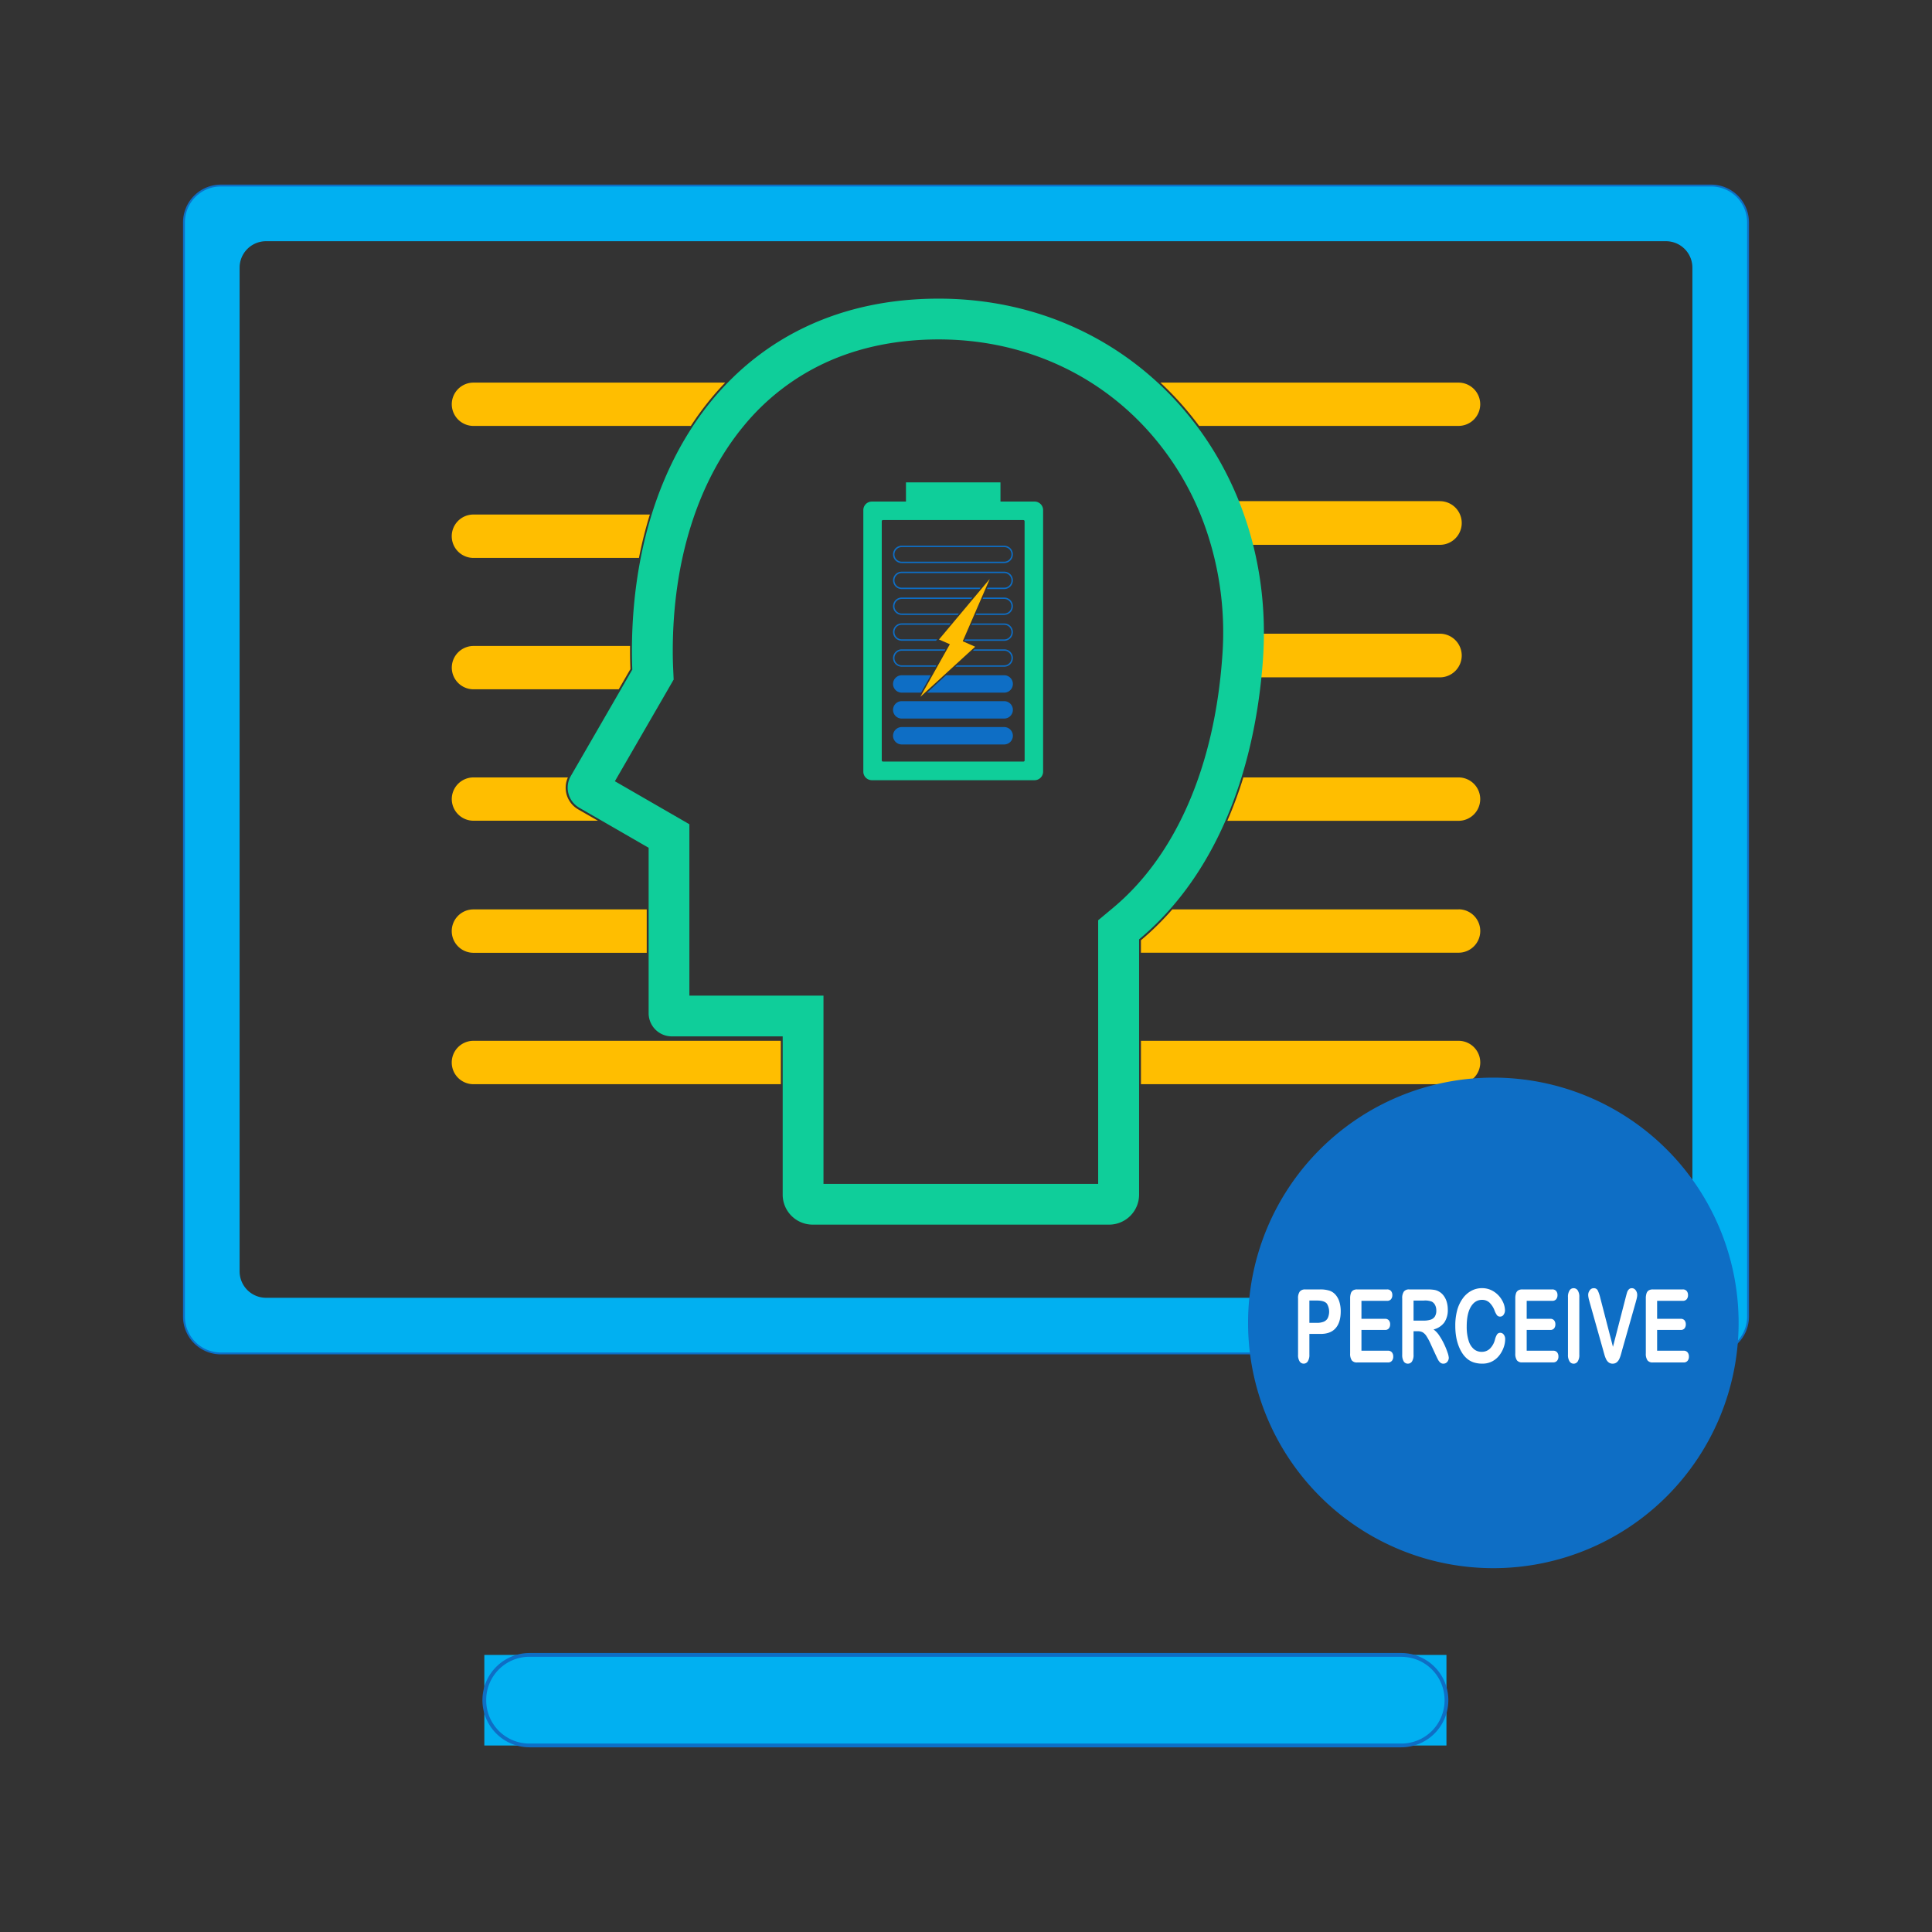 <?xml version="1.0" standalone="no"?><!DOCTYPE svg PUBLIC "-//W3C//DTD SVG 1.1//EN" "http://www.w3.org/Graphics/SVG/1.1/DTD/svg11.dtd"><svg class="icon" width="200px" height="200.00px" viewBox="0 0 1024 1024" version="1.1" xmlns="http://www.w3.org/2000/svg"><rect x="0" y="0" width="1024" height="1024" fill="#333333" stroke="none"/><path d="M907 99.85a18 18 0 0 1 18 18v580a18 18 0 0 1-18 18H117a18 18 0 0 1-18-18v-580a18 18 0 0 1 18-18h790m0-2H117a20.06 20.06 0 0 0-20 20v580a20.06 20.06 0 0 0 20 20h790a20.06 20.06 0 0 0 20-20v-580a20.06 20.06 0 0 0-20-20z" fill="#0E6EC5" /><path d="M907 98.85H117a19 19 0 0 0-19 19v580a19 19 0 0 0 19 19h790a19 19 0 0 0 19-19v-580a19 19 0 0 0-19-19z m-10 575a14 14 0 0 1-14 14H141a14 14 0 0 1-14-14v-532a14 14 0 0 1 14-14h742a14 14 0 0 1 14 14z" fill="#01B0F1" /><path d="M256.7 877.15l509.95 0 0 48-509.95 0 0-48Z" fill="#01B0F1" /><path d="M742.77 878.15A22.9 22.9 0 0 1 765.65 901v0.24a22.9 22.9 0 0 1-22.88 22.88H280.58a22.9 22.9 0 0 1-22.88-22.88V901a22.9 22.9 0 0 1 22.88-22.88h462.19m0-2H280.58A25 25 0 0 0 255.7 901v0.24a25 25 0 0 0 24.88 24.88h462.19a25 25 0 0 0 24.88-24.88V901a25 25 0 0 0-24.88-24.88z" fill="#0E6EC5" /><path d="M763.18 265.62H649.54l0.25 0.7a186.81 186.81 0 0 1 6.21 22.45h107.18a11.57 11.57 0 0 0 0-23.14zM763.18 335.87H660c-0.09 2.48-0.21 5-0.38 7.45q-0.57 8-1.53 15.69h105.09a11.6 11.6 0 0 0 11.57-11.57 11.6 11.6 0 0 0-11.57-11.57zM250.93 272.71a11.48 11.48 0 0 0 0 23h87.73a224 224 0 0 1 5.78-23zM384.37 202.79H250.93a11.51 11.51 0 0 0-11.48 11.48 11.51 11.51 0 0 0 11.48 11.48h115.23a157.74 157.74 0 0 1 10.09-13.81q3.91-4.79 8.12-9.15zM773.07 202.79h-158q4.27 4 8.3 8.3a172.71 172.71 0 0 1 12.19 14.65h137.51a11.51 11.51 0 0 0 11.48-11.48 11.51 11.51 0 0 0-11.48-11.47zM333.94 345.24v-2.86h-83a11.51 11.51 0 0 0-11.48 11.48 11.51 11.51 0 0 0 11.48 11.48h77l6.2-10.73c-0.14-3.11-0.2-6.26-0.2-9.37zM250.93 482a11.48 11.48 0 1 0 0 23h91.85v-23zM773.07 482H621.34a149.78 149.78 0 0 1-16.62 16.36v6.59h168.35a11.48 11.48 0 1 0 0-23zM301 412.05h-50.07a11.51 11.51 0 0 0-11.48 11.48A11.51 11.51 0 0 0 250.93 435h66l-10.47-6a13.25 13.25 0 0 1-5.46-16.95zM773.07 412.05H659a224.43 224.43 0 0 1-8.49 23h122.56a11.51 11.51 0 0 0 11.48-11.48 11.51 11.51 0 0 0-11.48-11.52zM773.07 551.65H604.73v23h168.34a11.48 11.48 0 0 0 0-23zM250.93 551.65a11.48 11.48 0 0 0 0 23h162.93v-23z" fill="#FFBE00" /><path d="M548.35 265.84H462.1a4.53 4.53 0 0 0-4.52 4.52V409a4.53 4.53 0 0 0 4.52 4.52h86.25a4.53 4.53 0 0 0 4.52-4.52V270.36a4.53 4.53 0 0 0-4.52-4.52zM543.08 403a0.65 0.65 0 0 1-0.65 0.65H468a0.65 0.65 0 0 1-0.65-0.65V276.29a0.65 0.65 0 0 1 0.65-0.65h74.4a0.65 0.65 0 0 1 0.65 0.65z" fill="#0FCE9A" /><path d="M480.18 255.67l50.09 0 0 16.95-50.09 0 0-16.95Z" fill="#0FCE9A" /><path d="M532.24 385.36h-54.3a4.63 4.63 0 0 0-4.61 4.61 4.63 4.63 0 0 0 4.61 4.61h54.3a4.63 4.63 0 0 0 4.61-4.61 4.63 4.63 0 0 0-4.61-4.61zM532.24 371.63h-54.3a4.61 4.61 0 0 0 0 9.22h54.3a4.61 4.61 0 0 0 0-9.22zM473.33 362.51a4.63 4.63 0 0 0 4.61 4.61h10.24l5.17-9.22h-15.41a4.63 4.63 0 0 0-4.61 4.61zM532.24 357.9h-30.81l-10.09 9.22h40.9a4.61 4.61 0 0 0 0-9.22zM532.24 344.16h-15.79l-0.82 0.75h16.61a3.86 3.86 0 0 1 0 7.72h-25.05l-0.82 0.75h25.88a4.61 4.61 0 1 0 0-9.22zM473.33 348.77a4.62 4.62 0 0 0 4.61 4.61h17.95l0.42-0.75h-18.37a3.86 3.86 0 0 1 0-7.72h22.69l0.42-0.75h-23.11a4.63 4.63 0 0 0-4.61 4.61zM532.24 330.43h-17.05l-0.33 0.75h17.38a3.86 3.86 0 0 1 0 7.72h-20.72l-0.34 0.75h21.06a4.61 4.61 0 0 0 0-9.22zM473.33 335a4.63 4.63 0 0 0 4.61 4.61h18.18l0.63-0.75h-18.8a3.86 3.86 0 0 1 0-7.72h25.27l0.63-0.75h-25.9a4.63 4.63 0 0 0-4.62 4.61zM473.33 321.31a4.63 4.63 0 0 0 4.61 4.61h29.68l0.63-0.75h-30.31a3.86 3.86 0 0 1 0-7.72h36.78l0.63-0.75h-37.41a4.62 4.62 0 0 0-4.61 4.61zM532.24 316.7h-11.1l-0.33 0.75h11.43a3.86 3.86 0 0 1 0 7.72h-14.77l-0.33 0.75h15.1a4.61 4.61 0 1 0 0-9.22zM532.24 303h-54.3a4.61 4.61 0 0 0 0 9.22h41.2l0.63-0.75h-41.83a3.86 3.86 0 0 1 0-7.72h54.3a3.86 3.86 0 0 1 0 7.72h-8.82l-0.33 0.75h9.15a4.61 4.61 0 0 0 0-9.22zM532.24 289.23h-54.3a4.61 4.61 0 0 0 0 9.22h54.3a4.61 4.61 0 0 0 0-9.22z m0 8.47h-54.3a3.86 3.86 0 0 1 0-7.72h54.3a3.86 3.86 0 0 1 0 7.72z" fill="#0E6EC5" /><path d="M497.68 338.95l5.76 2.5-15.64 27.89 29.06-26.57-6.59-2.89 14.31-33.02-26.9 32.09z" fill="#FFBE00" /><path d="M497.52 158.29c-104.56 0-162.59 82.39-162.59 187q0 4.82 0.21 9.6l-32.64 56.49a12.28 12.28 0 0 0 4.5 16.72l36.79 21.24v87.72A12.28 12.28 0 0 0 356 549.3h58.84v83.92a15.9 15.9 0 0 0 15.86 15.86h157.18a15.9 15.9 0 0 0 15.86-15.86V497.88c39.42-32.89 61.21-86.35 65.64-148.18 7.47-104.29-67.3-191.41-171.86-191.41z m150.3 189.86c-2.08 29-8.12 55.17-18 77.89s-23.32 41.36-40 55.24l-7.77 6.48v139.71H436.46v-99.78h-71.08v-90.83l-10.8-6.24-28.68-16.55 28-48.42 3.15-5.46-0.28-6.3c-0.13-2.88-0.19-5.79-0.19-8.65 0-23.93 3.26-46.42 9.7-66.82 6.33-20.08 15.58-37.63 27.49-52.17a122.45 122.45 0 0 1 43.38-33.85c17.85-8.29 38.17-12.5 60.41-12.5 42.51 0 81.32 16.55 109.29 46.59a152 152 0 0 1 32.45 54.3 168.11 168.11 0 0 1 8.52 67.36z" fill="#0FCE9A" /><path d="M791.5 701.16m-130 0a130 130 0 1 0 260 0 130 130 0 1 0-260 0Z" fill="#0E6EC5" /><path d="M699.47 707H694v11a6.2 6.2 0 0 1-0.85 3.56 2.55 2.55 0 0 1-4.33 0A6.19 6.19 0 0 1 688 718v-29.77a5.86 5.86 0 0 1 0.91-3.69 3.53 3.53 0 0 1 2.89-1.11h7.71a15.74 15.74 0 0 1 5.26 0.69 7.5 7.5 0 0 1 3.15 2.19 10.31 10.31 0 0 1 2 3.75 16.78 16.78 0 0 1 0.69 5q0 5.91-2.79 9t-8.35 2.94zM698 689.31h-4v11.82h4a9.45 9.45 0 0 0 3.55-0.58 4.28 4.28 0 0 0 2.17-1.9 8.22 8.22 0 0 0-0.4-7.63q-1.32-1.71-5.32-1.71zM735.14 689.47H721.6V699h12.47a2.54 2.54 0 0 1 2.05 0.8 3.18 3.18 0 0 1 0.68 2.12 3.33 3.33 0 0 1-0.67 2.15 2.49 2.49 0 0 1-2.06 0.83H721.6v11h14a2.63 2.63 0 0 1 2.13 0.86 3.44 3.44 0 0 1 0.72 2.28 3.35 3.35 0 0 1-0.72 2.23 2.63 2.63 0 0 1-2.13 0.86h-16.32a3.32 3.32 0 0 1-2.82-1.13 6.14 6.14 0 0 1-0.86-3.67v-29.1a8.29 8.29 0 0 1 0.38-2.76 2.85 2.85 0 0 1 1.2-1.56 4.05 4.05 0 0 1 2.09-0.49h15.86a2.63 2.63 0 0 1 2.13 0.83 3.27 3.27 0 0 1 0.7 2.18 3.31 3.31 0 0 1-0.7 2.2 2.63 2.63 0 0 1-2.12 0.84zM751.31 705.57h-2.1V718a6.27 6.27 0 0 1-0.83 3.61 2.55 2.55 0 0 1-2.16 1.16 2.51 2.51 0 0 1-2.23-1.21 6.57 6.57 0 0 1-0.79-3.56v-29.77a6.08 6.08 0 0 1 0.87-3.67 3.32 3.32 0 0 1 2.81-1.14h9.77a22.84 22.84 0 0 1 3.46 0.23 7.17 7.17 0 0 1 2.59 0.91 7.76 7.76 0 0 1 2.47 2.19 10.27 10.27 0 0 1 1.63 3.31 14.06 14.06 0 0 1 0.56 4 11.54 11.54 0 0 1-1.87 6.91 10.12 10.12 0 0 1-5.68 3.67 12.19 12.19 0 0 1 3.06 3.27 34.09 34.09 0 0 1 2.6 4.6 38.74 38.74 0 0 1 1.78 4.41 10.79 10.79 0 0 1 0.64 2.7 3.37 3.37 0 0 1-0.37 1.52 3 3 0 0 1-1 1.19 2.62 2.62 0 0 1-1.5 0.44 2.44 2.44 0 0 1-1.7-0.62 5.5 5.5 0 0 1-1.18-1.57q-0.5-0.95-1.35-2.8l-2.41-5.22a30.29 30.29 0 0 0-2.32-4.38 6.17 6.17 0 0 0-2.07-2.06 5.66 5.66 0 0 0-2.68-0.55z m3.44-16.25h-5.54v10.63h5.38a11.75 11.75 0 0 0 3.64-0.49 4.18 4.18 0 0 0 2.26-1.66 5.79 5.79 0 0 0 0.78-3.23 6.15 6.15 0 0 0-0.63-2.84 4.2 4.2 0 0 0-1.74-1.83 9.81 9.81 0 0 0-4.15-0.59zM797.77 709.89a13 13 0 0 1-0.7 4 15.26 15.26 0 0 1-2.2 4.22 11.59 11.59 0 0 1-3.82 3.36 11 11 0 0 1-5.42 1.29 14.75 14.75 0 0 1-4.27-0.58 10.57 10.57 0 0 1-3.49-1.81 13.31 13.31 0 0 1-2.88-3.23 20.61 20.61 0 0 1-2-4.08 26 26 0 0 1-1.24-4.82 34 34 0 0 1-0.41-5.44 30.83 30.83 0 0 1 1-8.36 19.37 19.37 0 0 1 3-6.32 13.46 13.46 0 0 1 4.55-4 11.79 11.79 0 0 1 5.56-1.37 11.31 11.31 0 0 1 6.41 1.87 13 13 0 0 1 4.31 4.63 11 11 0 0 1 1.5 5.21 4 4 0 0 1-0.73 2.37 2.12 2.12 0 0 1-1.76 1 2.09 2.09 0 0 1-1.73-0.71 10.31 10.31 0 0 1-1.28-2.45 11.56 11.56 0 0 0-2.76-4.3 5.65 5.65 0 0 0-3.92-1.42q-3.7 0-5.9 3.67t-2.2 10.42a24.69 24.69 0 0 0 1 7.51 9.4 9.4 0 0 0 2.75 4.47 6.32 6.32 0 0 0 4.17 1.48 6.17 6.17 0 0 0 4.38-1.68 10.45 10.45 0 0 0 2.7-4.92 9.5 9.5 0 0 1 1-2.49 2 2 0 0 1 1.82-1 2.29 2.29 0 0 1 1.84 1 3.8 3.8 0 0 1 0.72 2.48zM822.72 689.47h-13.54V699h12.47a2.54 2.54 0 0 1 2.05 0.8 3.18 3.18 0 0 1 0.68 2.12 3.33 3.33 0 0 1-0.67 2.15 2.49 2.49 0 0 1-2.06 0.83h-12.47v11h14a2.63 2.63 0 0 1 2.13 0.86A3.44 3.44 0 0 1 826 719a3.35 3.35 0 0 1-0.72 2.23 2.63 2.63 0 0 1-2.13 0.86h-16.29A3.32 3.32 0 0 1 804 721a6.14 6.14 0 0 1-0.86-3.67v-29.1a8.29 8.29 0 0 1 0.38-2.76 2.85 2.85 0 0 1 1.2-1.56 4.05 4.05 0 0 1 2.09-0.49h15.86a2.63 2.63 0 0 1 2.13 0.83 3.27 3.27 0 0 1 0.7 2.18 3.31 3.31 0 0 1-0.7 2.2 2.63 2.63 0 0 1-2.08 0.84zM831.06 718v-30.48a6.23 6.23 0 0 1 0.83-3.56 2.51 2.51 0 0 1 2.14-1.19 2.58 2.58 0 0 1 2.2 1.17 6.17 6.17 0 0 1 0.84 3.57V718a6.24 6.24 0 0 1-0.84 3.59 2.57 2.57 0 0 1-2.2 1.19 2.52 2.52 0 0 1-2.13-1.2 6.25 6.25 0 0 1-0.84-3.58zM848.18 687.91l6.72 25.94 6.74-26.12q0.53-2.06 0.79-2.86a3.85 3.85 0 0 1 0.87-1.45 2.17 2.17 0 0 1 1.66-0.65 2.31 2.31 0 0 1 1.43 0.5 3.4 3.4 0 0 1 1 1.33 4.05 4.05 0 0 1 0.37 1.68 7.08 7.08 0 0 1-0.12 1.25q-0.12 0.67-0.3 1.32t-0.36 1.33l-7.18 25.28q-0.38 1.45-0.77 2.76a13.27 13.27 0 0 1-0.89 2.3 4.64 4.64 0 0 1-1.35 1.62 3.31 3.31 0 0 1-2.05 0.63 3.36 3.36 0 0 1-2.05-0.62 4.54 4.54 0 0 1-1.36-1.64 13.7 13.7 0 0 1-0.9-2.31q-0.38-1.29-0.77-2.74l-7.06-25.07q-0.18-0.68-0.37-1.35a13 13 0 0 1-0.32-1.42 7.87 7.87 0 0 1-0.13-1.29 4 4 0 0 1 0.83-2.45 2.51 2.51 0 0 1 2.08-1.11 2.25 2.25 0 0 1 2.17 1.23 19.14 19.14 0 0 1 1.32 3.91zM891.84 689.47h-13.53V699h12.47a2.54 2.54 0 0 1 2.05 0.8 3.18 3.18 0 0 1 0.68 2.12 3.33 3.33 0 0 1-0.67 2.15 2.49 2.49 0 0 1-2.06 0.83h-12.47v11h14a2.63 2.63 0 0 1 2.13 0.86 3.44 3.44 0 0 1 0.72 2.28 3.35 3.35 0 0 1-0.72 2.23 2.63 2.63 0 0 1-2.13 0.86H876a3.32 3.32 0 0 1-2.82-1.13 6.14 6.14 0 0 1-0.86-3.67v-29.1a8.29 8.29 0 0 1 0.38-2.76 2.85 2.85 0 0 1 1.2-1.56 4.05 4.05 0 0 1 2.09-0.49h15.86a2.63 2.63 0 0 1 2.13 0.83 3.27 3.27 0 0 1 0.7 2.18 3.31 3.31 0 0 1-0.7 2.2 2.63 2.63 0 0 1-2.14 0.84z" fill="#FFFFFF" /></svg>